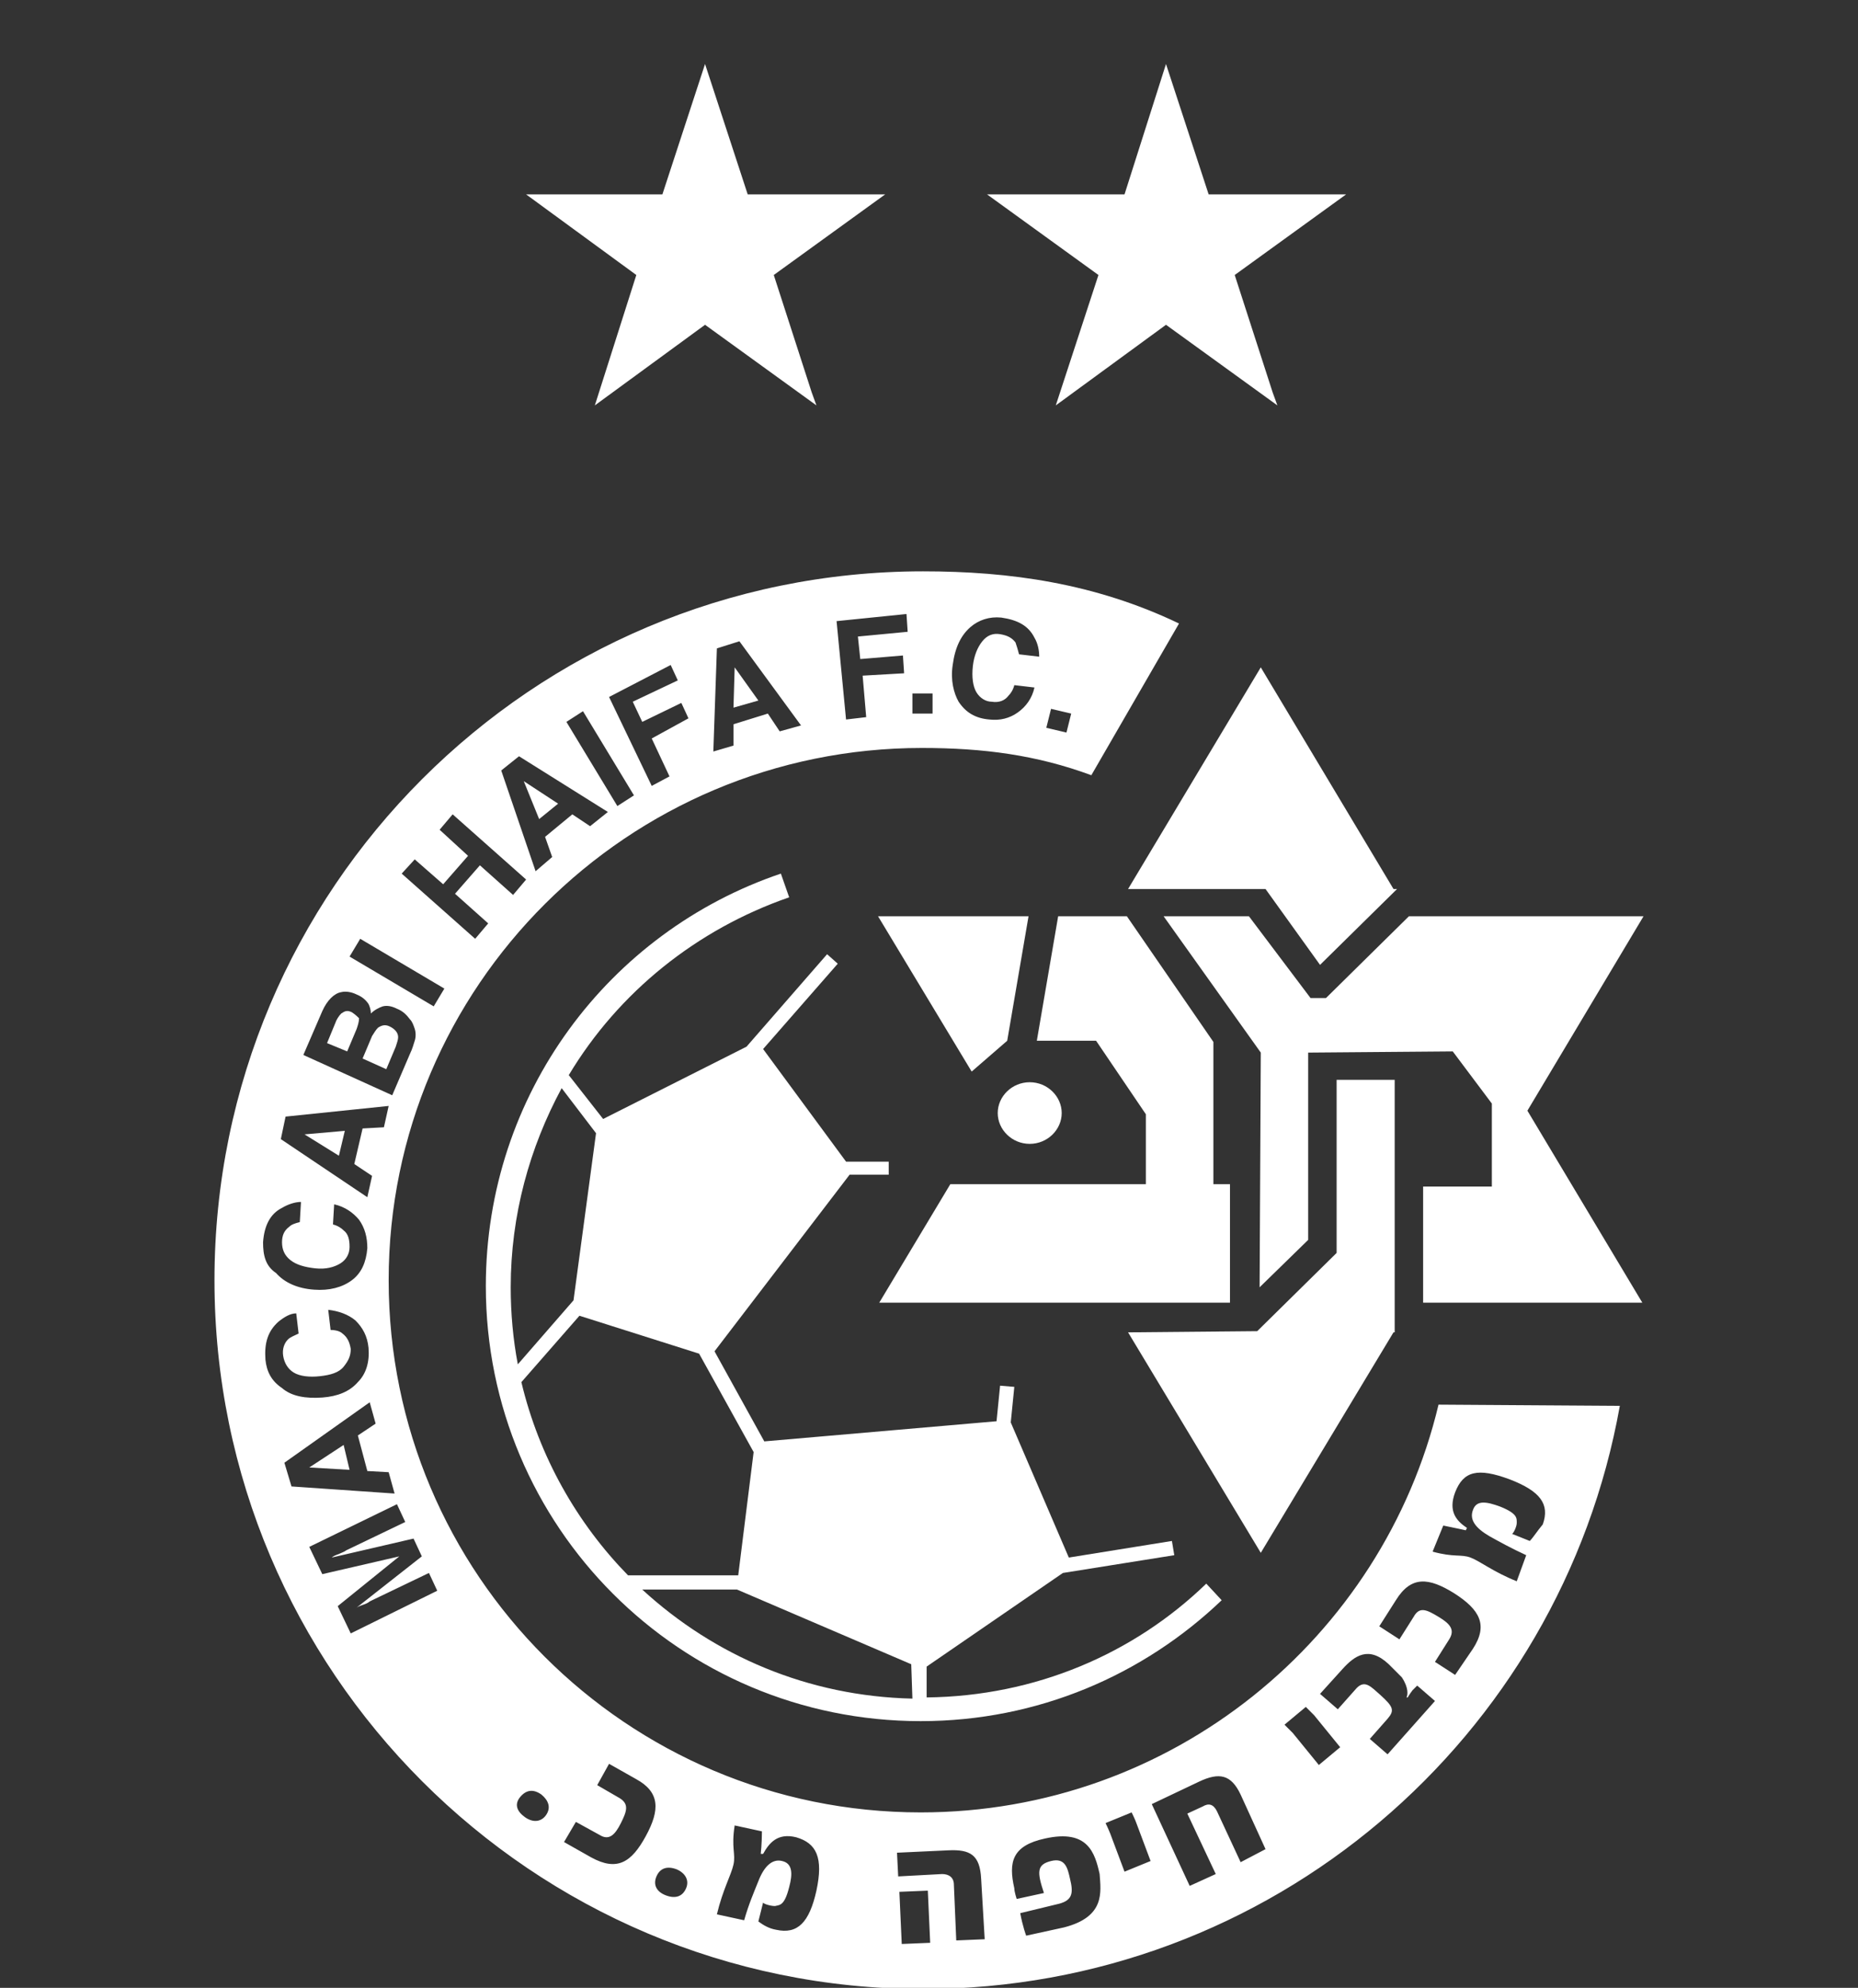 <?xml version="1.0" encoding="utf-8"?>
<!-- Generator: Adobe Illustrator 24.2.3, SVG Export Plug-In . SVG Version: 6.00 Build 0)  -->
<svg version="1.1" id="Layer_1" xmlns="http://www.w3.org/2000/svg" xmlns:xlink="http://www.w3.org/1999/xlink" x="0px" y="0px"
	 viewBox="0 0 156.8 167.7" style="enable-background:new 0 0 156.8 167.7;" xml:space="preserve">
<rect x="0" y="0" width="156.8" height="167.7" fill="#333333" stroke="none"/>
<style type="text/css">
	.st0{fill:#FFFFFF;}
	.st1{fill-rule:evenodd;clip-rule:evenodd;fill:#FFFFFF;}
	.st2{fill-rule:evenodd;clip-rule:evenodd;fill:#493C3B;}
	.st3{fill:#D6D6D6;}
	.st4{fill:#606060;}
</style>
<g>
	<polygon class="st0" points="111.4,81.4 117.9,75 117.6,75 106.4,56.3 95.2,75 106.8,75 	"/>
	<polygon class="st0" points="138.7,77.3 118.9,77.3 111.9,84.2 110.6,84.2 105.4,77.3 98.2,77.3 106.4,88.8 106.3,108.6 
		110.4,104.6 110.4,88.8 122.6,88.7 125.9,93.1 125.9,100.1 120.1,100.1 120.1,109.9 138.6,109.9 128.9,93.7 	"/>
	<polygon class="st0" points="103.8,99.9 102.4,99.9 102.4,87.9 95.1,77.3 89.3,77.3 87.5,87.8 92.5,87.8 96.7,94 96.7,99.9 
		80.2,99.9 74.2,109.9 103.8,109.9 	"/>
	<polygon class="st0" points="112.8,105.7 106.1,112.3 95.2,112.4 106.4,131 117.6,112.4 117.7,112.4 117.7,91.1 112.8,91.1 	"/>
	<polygon class="st0" points="85,87.8 86.8,77.3 74.1,77.3 82,90.4 	"/>
	<path class="st0" d="M84.2,93.9c0,1.4,1.2,2.6,2.7,2.6s2.7-1.2,2.7-2.6c0-1.4-1.2-2.6-2.7-2.6S84.2,92.5,84.2,93.9z"/>
	<path class="st0" d="M101.8,133.6c-6.1,5.9-14.4,9.5-23.6,9.6v-2.6l11.5-7.9l9.4-1.5l-0.2-1.2l-8.7,1.4l-4.9-11.4l0.3-3l-1.2-0.1
		l-0.3,3l-19.6,1.7l-4.2-7.6l11.4-14.9h3.3V98h-3.6l-7-9.5l6.3-7.2l-0.9-0.8L63,88.3l-12.1,6.1L48,90.7c4.2-7,10.8-12.3,18.6-15
		l-0.7-2C51.4,78.6,41,92.3,41,108.5c0,20.3,16.4,36.7,36.7,36.7c9.9,0,18.8-3.9,25.4-10.2L101.8,133.6z M43.1,108.6
		c0-6.1,1.6-11.8,4.3-16.8l2.9,3.8l-1.9,14.1l-4.7,5.4C43.3,113,43.1,110.8,43.1,108.6z M44,116.6l4.9-5.6l10.1,3.2l4.6,8.3
		l-1.3,10.4H53C48.7,128.5,45.5,122.9,44,116.6z M77,143.3c-8.8-0.2-16.7-3.6-22.8-9.2h8l14.7,6.3L77,143.3L77,143.3z"/>
	<g>
		<polygon class="st0" points="62,56.3 61.9,59.7 64,59.1 		"/>
		<polygon class="st0" points="47.1,67.8 44.2,65.9 45.5,69.1 		"/>
		<path class="st0" d="M29.7,85.4c-0.4-0.2-0.6-0.1-0.9,0.1c-0.2,0.2-0.4,0.5-0.5,0.8L27.6,88l1.7,0.7l0.8-1.9
			c0.1-0.3,0.2-0.6,0.2-0.9C30.2,85.8,30,85.6,29.7,85.4z"/>
		<polygon class="st0" points="26.1,123.8 29.5,124 29,121.9 		"/>
		<path class="st0" d="M33.6,87.5c0-0.4-0.3-0.7-0.7-0.9c-0.4-0.2-0.7-0.1-1,0.1c-0.2,0.2-0.3,0.4-0.5,0.7l-0.8,1.9l2,0.9l0.8-1.9
			C33.5,88,33.6,87.7,33.6,87.5z"/>
		<polygon class="st0" points="28.6,97.5 29.1,95.4 25.7,95.7 		"/>
		<path class="st0" d="M121.4,118.5c-4.7,19.7-22.5,34.4-43.7,34.4c-24.8,0-44.9-20.1-44.9-44.9S53,63.1,77.8,63.1
			c5.2,0,9.7,0.6,14.3,2.3l7.4-12.8c-7.1-3.4-14.3-4.4-21.6-4.4c-33,0-59.8,26.8-59.8,59.8s26.8,59.8,59.8,59.8
			c29.4,0,53.8-21.2,58.8-49.2L121.4,118.5z M88.7,59.8l1.7,0.4L90,61.8l-1.7-0.4L88.7,59.8z M80.4,56.1c0.2-1.5,0.7-2.5,1.5-3.2
			c0.7-0.6,1.6-0.9,2.6-0.8c1.4,0.2,2.3,0.7,2.8,1.7c0.3,0.5,0.4,1.1,0.4,1.6l-1.7-0.2c-0.1-0.4-0.2-0.7-0.3-1
			c-0.3-0.4-0.7-0.6-1.3-0.7c-0.6-0.1-1.1,0.1-1.5,0.6c-0.4,0.5-0.7,1.2-0.8,2.1s0,1.7,0.3,2.2s0.8,0.8,1.3,0.8
			c0.6,0.1,1.1-0.1,1.4-0.5c0.2-0.2,0.4-0.5,0.5-0.9l1.7,0.2c-0.2,0.9-0.7,1.6-1.4,2.1c-0.7,0.5-1.5,0.7-2.4,0.6
			c-1.2-0.1-2-0.6-2.6-1.5C80.5,58.5,80.2,57.4,80.4,56.1z M77,58.5l1.7,0l0,1.7l-1.7,0L77,58.5z M76.5,51.8l0.1,1.5l-4.2,0.4
			l0.2,1.9l3.6-0.3l0.1,1.5L72.8,57l0.3,3.5l-1.7,0.2l-0.8-8.3L76.5,51.8z M60.5,54.7l1.9-0.6l5.2,7.1l-1.8,0.5l-1-1.5l-2.9,0.9
			l0,1.8l-1.7,0.5L60.5,54.7z M56.6,56.1l0.6,1.3l-3.8,1.8l0.8,1.7l3.3-1.6l0.6,1.3L55,62.3l1.5,3.2l-1.5,0.8l-3.6-7.5L56.6,56.1z
			 M49.2,60l4.3,7.1L52.1,68l-4.3-7.1L49.2,60z M43.8,63.8l7.5,4.7l-1.5,1.2l-1.5-1L46,70.6l0.6,1.7l-1.4,1.2L42.3,65L43.8,63.8z
			 M35,72.5l2.4,2.1l2.1-2.4L37.1,70l1.1-1.3l6.2,5.5l-1.1,1.3l-2.8-2.5l-2.1,2.4l2.8,2.5l-1.1,1.3l-6.2-5.5L35,72.5z M30.4,79.2
			l7.1,4.2l-0.9,1.5l-7.1-4.2L30.4,79.2z M27.2,85.3c0.4-0.9,1-1.5,1.6-1.6c0.4-0.1,0.9,0,1.3,0.2c0.5,0.2,0.8,0.5,1,0.8
			c0.1,0.2,0.2,0.5,0.2,0.8c0.3-0.3,0.7-0.5,1-0.6c0.4-0.1,0.8,0,1.2,0.2c0.5,0.2,0.8,0.5,1.1,0.9c0.2,0.2,0.3,0.5,0.4,0.8
			c0.1,0.3,0.1,0.7,0,1s-0.2,0.7-0.4,1.1l-1.5,3.5L25.6,89L27.2,85.3z M24.1,94.2l8.7-0.9l-0.4,1.8l-1.8,0.1l-0.7,3l1.5,1L31,101
			l-7.3-4.9L24.1,94.2z M22.2,104.8c0.1-1.4,0.6-2.4,1.6-2.9c0.5-0.3,1.1-0.5,1.6-0.5l-0.1,1.7c-0.4,0.1-0.7,0.2-0.9,0.4
			c-0.4,0.3-0.6,0.7-0.6,1.3c0,0.6,0.2,1.1,0.7,1.5c0.5,0.4,1.2,0.6,2.1,0.7c0.9,0.1,1.6-0.1,2.1-0.4c0.5-0.3,0.8-0.8,0.8-1.4
			c0-0.6-0.1-1.1-0.5-1.4c-0.2-0.2-0.5-0.4-0.9-0.5l0.1-1.7c0.9,0.2,1.6,0.7,2.1,1.3c0.5,0.7,0.7,1.5,0.7,2.4
			c-0.1,1.2-0.5,2.1-1.3,2.7c-0.8,0.6-1.9,0.9-3.2,0.8c-1.4-0.1-2.5-0.6-3.2-1.4C22.4,106.8,22.2,105.9,22.2,104.8z M22.4,114.7
			c-0.1-1.4,0.2-2.4,1.1-3.2c0.5-0.4,1-0.7,1.5-0.7l0.2,1.7c-0.4,0.2-0.7,0.3-0.9,0.5c-0.3,0.3-0.5,0.8-0.4,1.4
			c0.1,0.6,0.4,1.1,0.9,1.4c0.5,0.3,1.3,0.4,2.2,0.3c0.9-0.1,1.6-0.3,2-0.8s0.6-0.9,0.6-1.5c-0.1-0.6-0.3-1-0.7-1.3
			c-0.2-0.2-0.6-0.3-1-0.3l-0.2-1.7c0.9,0.1,1.7,0.4,2.3,0.9c0.6,0.6,1,1.3,1.1,2.3c0.1,1.2-0.2,2.2-0.9,2.9c-0.7,0.8-1.7,1.2-3,1.3
			c-1.4,0.1-2.6-0.1-3.4-0.8C22.9,116.5,22.5,115.7,22.4,114.7z M24,123.4l7.2-5.1l0.5,1.8l-1.5,1l0.8,3l1.8,0.1l0.5,1.8l-8.7-0.6
			L24,123.4z M29.6,137.8l-1.1-2.3l5.2-4.2l-6.5,1.5l-1.1-2.3l7.4-3.6l0.7,1.5l-5,2.4c-0.1,0.1-0.4,0.2-0.6,0.3
			c-0.3,0.1-0.5,0.2-0.6,0.3l6.9-1.6l0.7,1.5l-5.6,4.4c0.1-0.1,0.3-0.2,0.6-0.3s0.5-0.2,0.6-0.3l5-2.4l0.7,1.5L29.6,137.8z
			 M46.1,153.1c-0.4,0.6-1.1,0.7-1.8,0.2c-0.7-0.5-0.9-1.1-0.4-1.7s1.1-0.7,1.8-0.2C46.3,151.9,46.5,152.5,46.1,153.1z M54.5,154.9
			c-1.2,2.2-2.4,3-4.6,1.8l-2.3-1.3l1-1.7l2,1.1c0.8,0.5,1.3,0,1.8-1s0.7-1.6-0.1-2.1l-1.9-1.1l1-1.8l2.3,1.3
			C55.7,151.2,55.7,152.7,54.5,154.9z M57.9,159.3c-0.3,0.7-0.9,0.9-1.7,0.6c-0.8-0.3-1.1-0.9-0.8-1.6s0.9-0.9,1.7-0.6
			C57.8,158,58.2,158.6,57.9,159.3z M68.9,159.5c-0.6,2.7-1.6,3.7-3.4,3.3c-0.6-0.1-1.1-0.4-1.5-0.7l0.4-1.6c0,0.1,0.6,0.3,1,0.3
			c0.4-0.1,0.8,0,1.2-1.6c0.3-1.1,0.3-2-0.6-2.2c-0.8-0.2-1.5,0.4-2,1.7c-0.4,1-0.8,1.9-1.2,3.3l-2.3-0.5c0.5-2.1,1.2-3.3,1.4-4.2
			c0.2-0.9-0.2-1.4,0.1-3.3l2.3,0.5c0,1-0.1,1.9-0.1,1.9l0.2,0c0.5-0.9,1.2-1.8,2.8-1.4C68.9,155.5,69.5,156.7,68.9,159.5z
			 M76.1,164l-0.2-4.4l2.4-0.1l0.2,4.4L76.1,164z M80.7,163.7l-0.2-4.7c0-0.6-0.4-0.9-1-0.9l-3.7,0.2l-0.1-2l4.3-0.2
			c1.9-0.1,2.7,0.4,2.8,2.4l0.3,5.1L80.7,163.7z M89.8,162.6l-3.2,0.7c0,0-0.3-0.8-0.5-1.9l3.3-0.8c1.1-0.3,1.2-0.9,0.9-2.1
			c-0.2-0.9-0.4-1.8-1.6-1.5c-1.2,0.3-1.2,0.9-0.6,2.7l-2.3,0.5c0,0-0.2-0.6-0.2-0.9c-0.5-2.2-0.2-3.6,2.6-4.2
			c3.6-0.8,4.2,1.2,4.6,3C92.9,159.6,93.3,161.7,89.8,162.6z M94.9,157.9l-1.2-3.2c0,0-0.2-0.5-0.4-0.9l2.2-0.9c0,0,0.3,0.6,0.4,0.9
			l1.2,3.2L94.9,157.9z M104.7,157.1l-2-4.3c-0.3-0.6-0.7-0.7-1.2-0.4l-1.3,0.6l2.4,5.1l-2.2,1l-3.2-6.9l4-1.9
			c1.7-0.8,2.7-0.6,3.5,1.1l2.1,4.6L104.7,157.1z M111.3,148.9l-2.2-2.7c0,0-0.4-0.4-0.7-0.7l1.8-1.5c0,0,0.5,0.5,0.7,0.7l2.2,2.7
			L111.3,148.9z M117.1,148l-1.5-1.3l1.5-1.7c0.6-0.7,0.5-1-0.6-2c-0.8-0.7-1.3-1.3-2-0.6l-1.6,1.8l-1.5-1.3l1.9-2.1
			c1-1.1,2.2-2,3.9-0.4c0.4,0.4,0.8,0.8,1.1,1.1c0.6,0.9,0.5,1.5,0.4,1.7l0.1,0c0.1-0.2,0.4-0.6,0.4-0.6l0.4-0.4l1.5,1.3L117.1,148z
			 M124.3,139.1l-1.5,2.2l-1.7-1.1l1.2-1.9c0.5-0.8,0.1-1.3-0.9-1.9c-1-0.6-1.6-0.9-2.1,0l-1.2,1.9l-1.7-1.1l1.4-2.2
			c1.3-2.1,2.8-1.9,4.9-0.6C124.9,135.8,125.6,137.1,124.3,139.1z M129.1,130l-1.5-0.6c0.1,0,0.4-0.6,0.4-0.9c0-0.4,0.1-0.8-1.4-1.4
			c-1.1-0.4-2-0.6-2.3,0.3c-0.3,0.8,0.2,1.5,1.4,2.2c0.9,0.5,1.8,1,3.1,1.6l-0.8,2.2c-2-0.8-3.1-1.7-3.9-2c-0.8-0.3-1.4,0-3.2-0.5
			l0.9-2.2c1,0.2,1.9,0.4,1.9,0.4l0.1-0.2c-0.9-0.6-1.6-1.4-1-3c0.7-1.8,1.9-2.1,4.6-1.1c2.6,1,3.4,2.1,2.8,3.8
			C129.7,129.2,129.4,129.7,129.1,130z"/>
	</g>
	<polygon class="st0" points="65.3,23.2 74.7,16.4 63.1,16.4 59.5,5.4 55.9,16.4 44.4,16.4 53.7,23.2 50.2,34.2 59.5,27.4 
		68.9,34.2 68.5,33.1 	"/>
	<polygon class="st0" points="104.2,23.2 113.6,16.4 102,16.4 98.4,5.4 94.9,16.4 83.3,16.4 92.7,23.2 89.1,34.2 98.4,27.4 
		107.8,34.2 107.4,33.1 	"/>
</g>
</svg>
